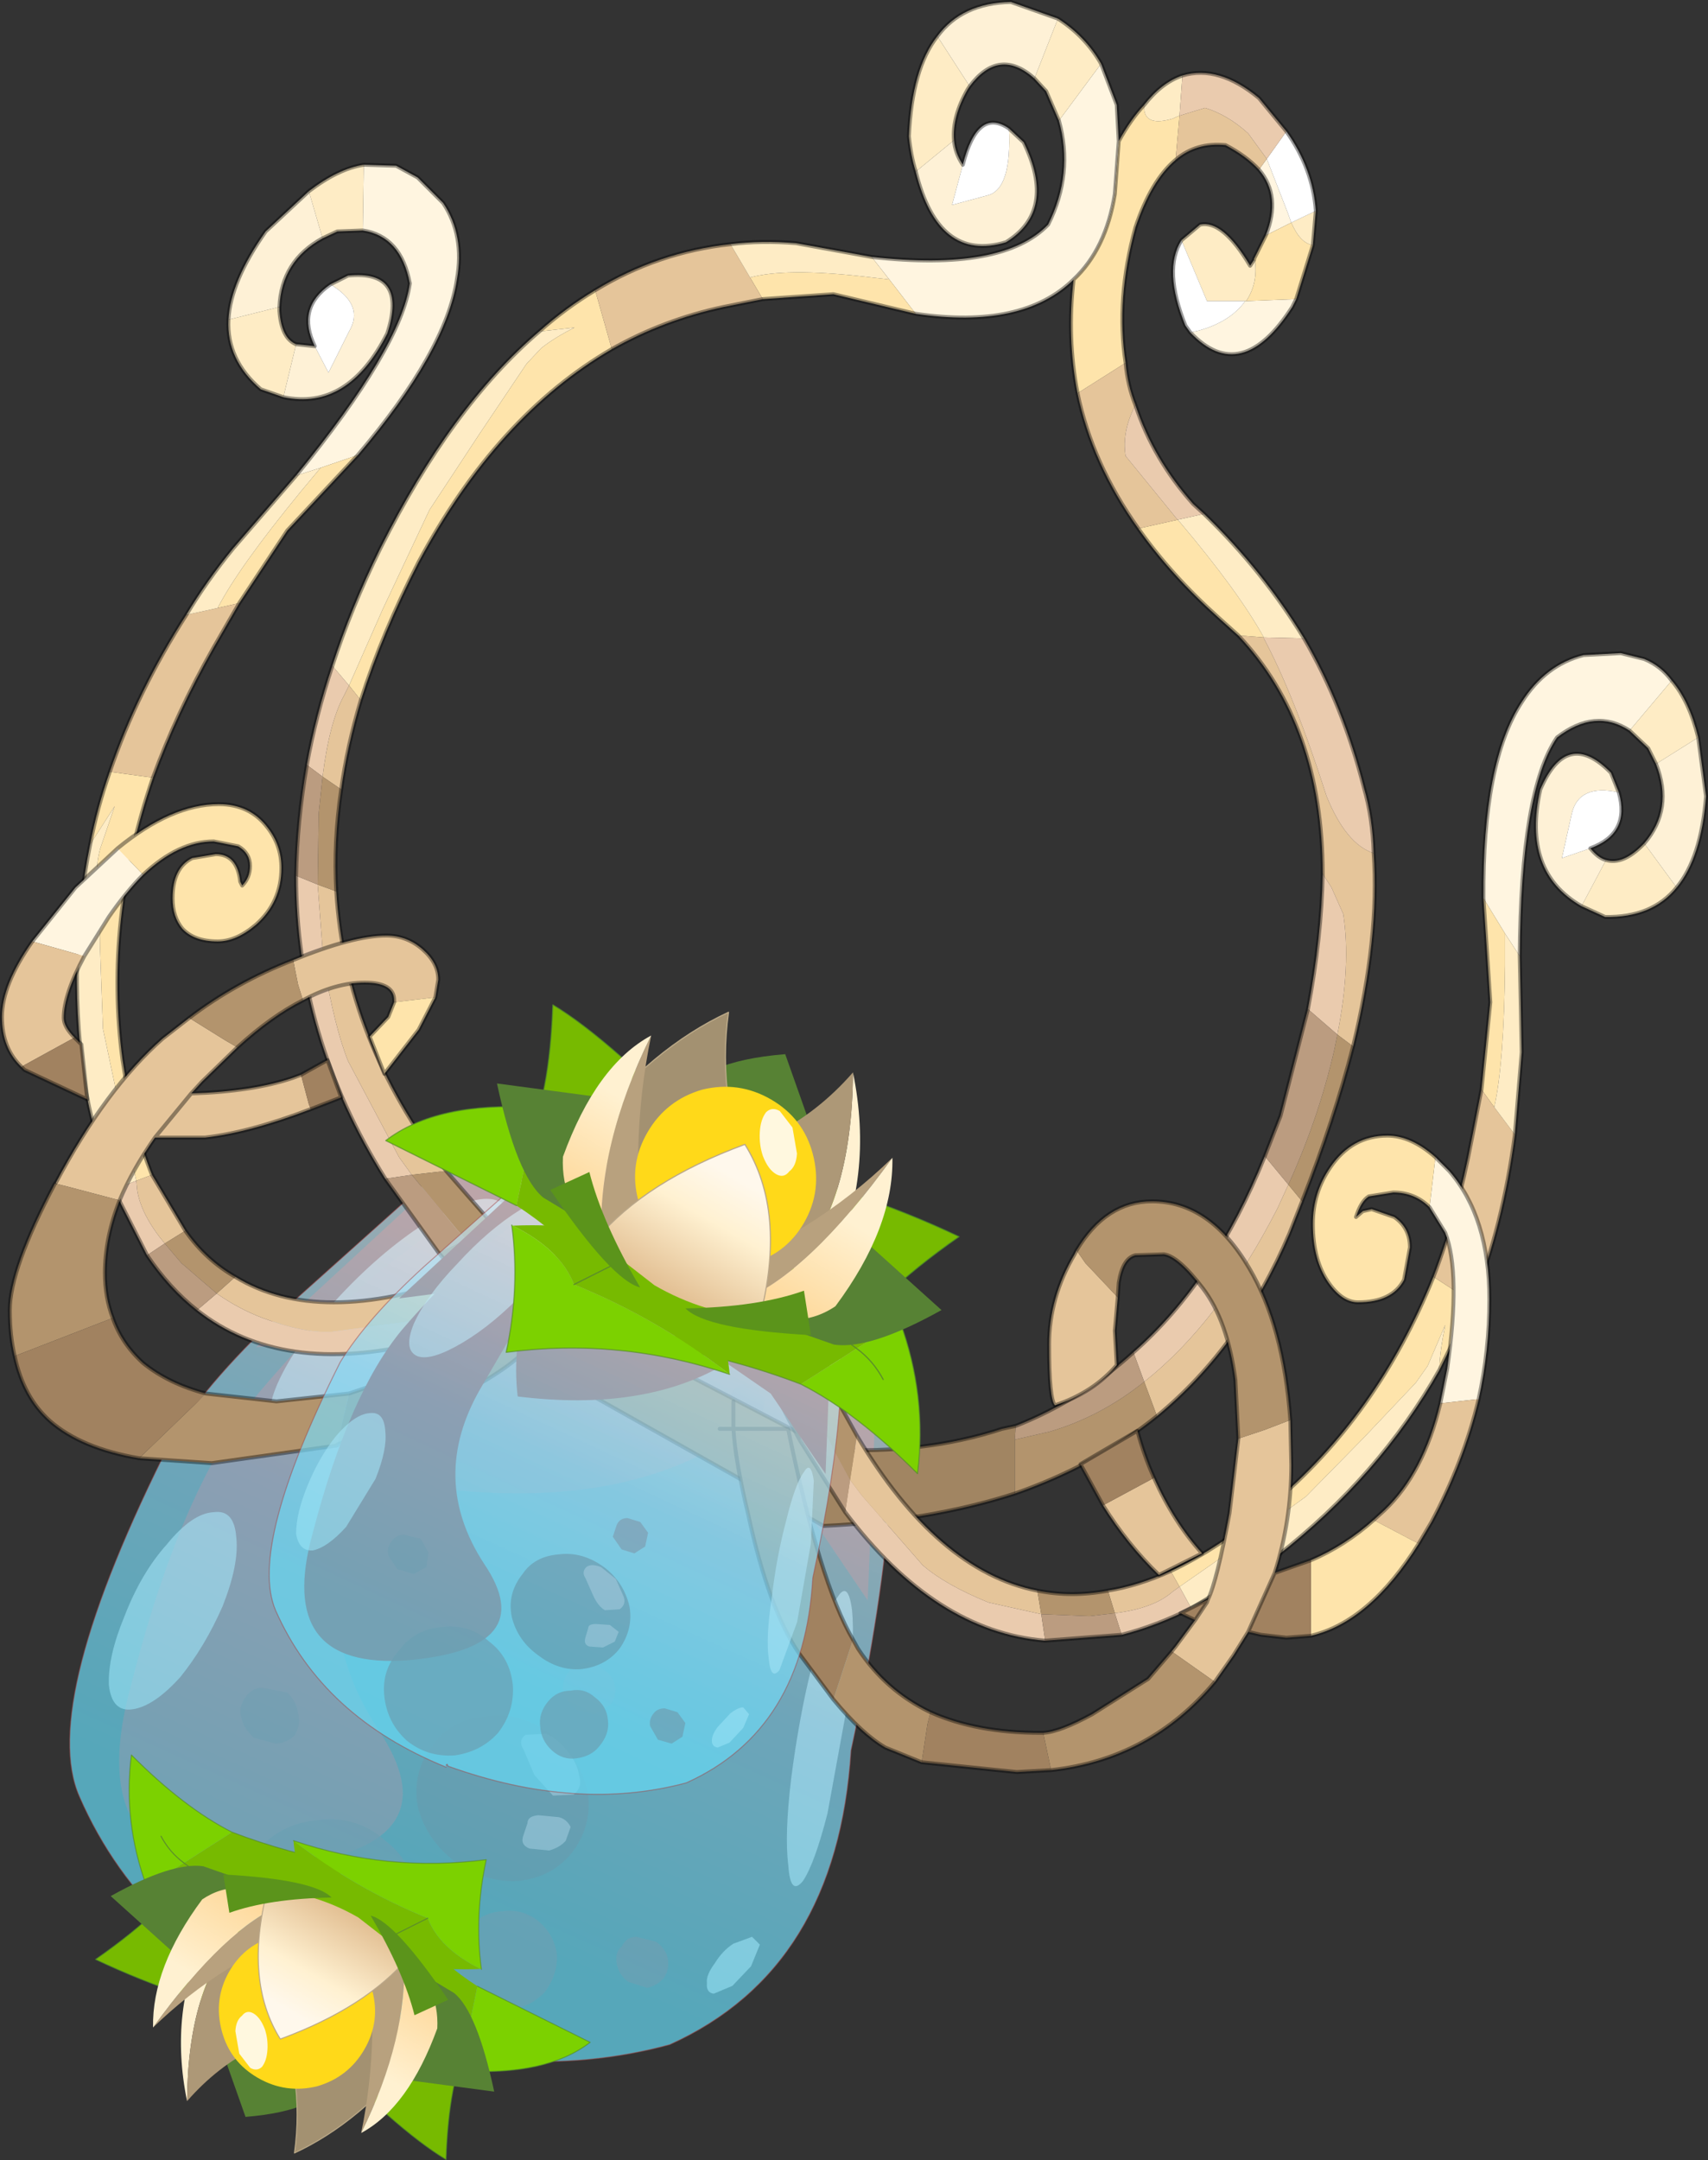 <svg viewBox="0 0 87.1 110.13" xmlns="http://www.w3.org/2000/svg" xmlns:xlink="http://www.w3.org/1999/xlink"><rect x="0" y="0" width="87.1" height="110.13" fill="#333333" stroke="none"/><g transform="translate(-232.05 -142.75)"><use transform="translate(232.05 142.75)" width="87.1" height="105.1" xlink:href="#a"/><use transform="matrix(-.861 -.497 .497 -.861 255.71 258.03)" width="27.75" height="18.4" xlink:href="#b"/><use transform="translate(245.8 201.1)" width="29.15" height="33.15" xlink:href="#c"/><use transform="matrix(.998 .576 -.576 .998 259.18 187.98)" width="27.75" height="18.4" xlink:href="#b"/></g><defs><linearGradient id="d" x1="-819.2" x2="819.2" gradientTransform="matrix(.009 -.02 .022 .01 258.5 224.8)" gradientUnits="userSpaceOnUse"><stop stop-color="#65d8f3" stop-opacity=".702" offset=".067"/><stop stop-color="#87d6f2" stop-opacity=".702" offset=".514"/><stop stop-color="#d5ebf5" stop-opacity=".651" offset="1"/></linearGradient><linearGradient id="f" x1="-819.2" x2="819.2" gradientTransform="matrix(.001 .003 -.002 0 -5.7 -2.9)" gradientUnits="userSpaceOnUse"><stop stop-color="#fff1d1" offset=".051"/><stop stop-color="#feda9e" offset="1"/></linearGradient><linearGradient id="g" x1="-819.2" x2="819.2" gradientTransform="matrix(-0 .003 -.002 -0 5.4 -3.2)" gradientUnits="userSpaceOnUse"><stop stop-color="#fff1d1" offset=".051"/><stop stop-color="#feda9e" offset="1"/></linearGradient><linearGradient id="h" x1="-819.2" x2="819.2" gradientTransform="matrix(0 .005 -.005 0 .4 -.5)" gradientUnits="userSpaceOnUse"><stop stop-color="#fff8ec" offset="0"/><stop stop-color="#fff1d1" offset=".271"/><stop stop-color="#d1a16d" offset="1"/></linearGradient><linearGradient id="i" x1="-819.2" x2="819.2" gradientTransform="matrix(.006 -.014 .015 .007 261.75 218.2)" gradientUnits="userSpaceOnUse"><stop stop-color="#65d8f3" stop-opacity=".702" offset=".067"/><stop stop-color="#87d6f2" stop-opacity=".702" offset=".514"/><stop stop-color="#d5ebf5" stop-opacity=".651" offset="1"/></linearGradient><g id="a"><path d="m274.35 206.25 2.4 6.85-.45 11.25-4-5.9-3.2-2.25q-5.9 3.65-15.35 2.35-.35-3.5.8-8.3l-9.45 1.2 8.95-8.25 3.4-1.45q5.8-1.6 11.9.7l5 3.8" fill="#8c231d" fill-rule="evenodd" transform="translate(-232.05 -142.75)"/><path d="M252.75 206.55q3.45-2.8 4.7-2.35 1.25.5-.6 3.9-1.95 3.25-5.75 10-3.85 6.6.25 12.85 4.15 6.2-5.6 7-9.8.75-7-9.35 2.6-10.2 6.55-14.9 3.9-4.6 7.45-7.15" fill="#961f1f" fill-rule="evenodd" transform="translate(-232.05 -142.75)"/><path d="M269.35 214.3q-.1-.45.1-.7.25-.25.55-.25l.65.2.4.6-.1.55q-.25.3-.6.3l-.65-.15-.35-.55m-6.55 13.55q.5.35.6.8.1.6-.2 1l-.85.5-.95-.25q-.5-.4-.65-1 0-.55.3-.9.25-.4.8-.45.45-.1.95.3m-3.3 12.85q.8.65.95 1.7.05 1-.6 1.9-.7.75-1.7.9-1.05.1-1.85-.55-.8-.75-.85-1.75-.15-1.05.5-1.85.7-.8 1.7-.85 1.05-.15 1.85.5m5 .8 1 .25q.5.35.6.85.1.55-.2 1-.35.4-.85.5l-.95-.3q-.5-.35-.6-.95-.1-.55.25-.85.25-.5.75-.5m-12.1 1.75q-1.3 1.5-3.25 1.7-1.95.15-3.45-1-1.55-1.35-1.65-3.3-.25-1.9 1-3.4 1.25-1.55 3.25-1.7 1.95-.25 3.4 1.05 1.5 1.15 1.7 3.25.2 1.9-1 3.4m-7.4-11.9q-.55-.5-.65-1.05-.15-.55.25-1.05.3-.45.85-.45l1.25.25q.45.4.55 1.05.15.55-.15 1.1-.35.4-1 .45l-1.1-.3" fill="#771a1a" fill-opacity=".702" fill-rule="evenodd" transform="translate(-232.05 -142.75)"/><path d="M260.1 231.15q1.45 1.1 1.9 2.85.3 1.7-.7 3.1-1 1.35-2.8 1.55-1.7.1-3.2-.95-1.5-1.1-1.95-2.85-.3-1.75.75-3.1.95-1.35 2.75-1.5 1.7-.25 3.25.9" fill="#4f1111" fill-opacity=".702" fill-rule="evenodd" transform="translate(-232.05 -142.75)"/><path d="M261.6 233.35q.15.55-.3.9l-1.05.05-.95-1.05-.55-1.3q-.3-.45.1-.75l1.05-.05q.55.2 1.1.9.5.6.6 1.3m-1.05 2.05q.4.1.6.5l-.25.7q-.3.35-.85.5l-1-.1q-.5-.2-.3-.7l.2-.6q0-.35.55-.4l1.05.1" fill="#ea9999" fill-opacity=".702" fill-rule="evenodd" transform="translate(-232.05 -142.75)"/><path d="M257.5 204q1 .4.15 2.35-.85 2-3.2 4.5-2.35 2.4-4.65 3.8-2.35 1.4-3.35 1-1.1-.4-.25-2.35.9-2.05 3.2-4.5 2.25-2.4 4.6-3.85 2.45-1.45 3.5-.95m-16.25 24.25q-1.35 1.5-2.45 1.65-1.05.15-1.2-1.25-.05-1.45.8-3.5.85-2.2 2.15-3.65 1.3-1.6 2.4-1.65 1.05-.15 1.15 1.3.15 1.35-.7 3.5-.9 2.05-2.15 3.6M275.5 224.85q.15 1.5-.2 4.6l-1.05 5.75q-.65 2.55-1.25 3.45-.65.8-.75-.8-.2-1.55.15-4.45.4-3.1 1.05-5.7.7-2.7 1.3-3.5.55-.9.75.65M270.8 241.9l-.45 1.1-.95 1-.95.4q-.4-.05-.35-.55-.05-.4.4-1 .4-.65.95-1l.95-.35.4.4" fill="#fff" fill-opacity=".6" fill-rule="evenodd" transform="translate(-232.05 -142.75)"/><path d="M248.55 245.85q-9.05-3.7-12.45-11.5-2.1-4.75 4.7-18.2 1.95-3.15 6.1-6.95l7.2-6.45q7.3-4.85 16.05-.7 6.25 3.1 6.65 8.6 1.95 6-1.35 21.35-.7 11.15-9.25 15-8.1 2.2-17.55-1.2l-.05-.15-.05.15v.05" fill="url(#d)" fill-rule="evenodd" transform="translate(-232.05 -142.75)"/><path d="M16.5 103.1Q7.45 99.4 4.05 91.6q-2.1-4.75 4.7-18.2 1.95-3.15 6.1-6.95l7.2-6.45q7.3-4.85 16.05-.7 6.25 3.1 6.65 8.6 1.95 6-1.35 21.35-.7 11.15-9.25 15-8.1 2.2-17.55-1.2l-.05-.15-.05.15" fill="none" stroke="#a14040" stroke-linecap="round" stroke-linejoin="round" stroke-opacity=".502" stroke-width=".05"/><path d="m286.05 148.9 2.15-2.9.8 2.1.1 1.85-.2 2.7q-.45 2.8-2.1 4.35-2.6 2.55-8.05 1.75L277.4 157l-.9-1.15q6.7.75 9-1.65 1.3-2.6.55-5.3m10.2 2.5.4-.55 1.05 2.7.2.55-1.3.65q.8-2-.35-3.35m-.7 6.7h.05l2.55-.1-.2.4q-2.6 4.05-5.2 1.3l.45-.1q1.6-.45 2.35-1.5" fill="#fff5e0" fill-rule="evenodd" transform="translate(-232.05 -142.75)"/><path d="m278.75 158.75-4.2-1-3.6.25-.65-1.1q1.8-.5 5.8-.05l1.3.15 1.35 1.75m-15.5 1.8q-5.85 3.4-9.85 10.85-1.85 3.6-2.95 7.05l-.6-.75 1.7-3.85 2.4-5.1 2.6-3.95 2.35-3.5.75-.8q.7-.55 1.7-1.05l-1.8.2q1.35-1.2 2.85-2.1l.85 3m31.95 14.6-1-.9q-2.45-2.2-4.1-4.55l2-.45.1.1q3 3.55 4.3 5.9l-1.3-.1M287 162.8q-.55-2.85-.2-5.8 1.65-1.55 2.1-4.35l.2-2.7q.6-1.1 1.3-1.85v.25q.1.85 1.45.45.2-.1.35-.15l-.2 2.25q-1.25 1.05-2.05 3.45-1 3.65-.5 6.9L287 162.8m8.6-4.7q.6-.9.45-2.05L296 156v-.05l.6-1.2 1.3-.65q.45 1.05 1.1 1.15l-.85 2.75-2.55.1" fill="#fee4ab" fill-rule="evenodd" transform="translate(-232.05 -142.75)"/><path d="m270.3 156.9.65 1.1-2 .4q-3.05.65-5.7 2.15l-.85-3q3.2-1.95 6.9-2.35l1 1.7m-19.85 21.55q-.7 2.35-1 4.55l-.95-.65q.35-2.8 1.1-4.15l.25-.5.6.75m-1.25 9.75q.45 7.55 5.6 14.25l-1.75.2-.65-.9-2.6-4.9q-.7-1.75-1.25-5.05l-.3-3.95.95.35m50.3-.9q0-7.6-4.3-12.15l1.3.1v.05q1.55 2.9 3.2 8.05 1 2.45 2.4 2.9.3 4.3-1.05 9.85l-.8-.6q.7-3.55.3-6.15l-.6-1.35-.45-.7m-9.4-17.6q-2.35-3.3-3.1-6.9l2.45-1.55q.1 1.15.5 2.15-.7 1.35-.5 2.6l2.65 3.25-2 .45m2.1-21.05 1.3-.4q1.15.35 2.2 1.3l.95 1.3-.4.55q-.65-.7-1.7-1.25-1.5-.15-2.55.75l.2-2.25m6.25 55.35-.65 1.65q-2.45 5.75-6.75 9.3l-.65-1.75q3.8-3 6.8-8.85l.55-1.2.7.85" fill="#e5c59a" fill-rule="evenodd" transform="translate(-232.05 -142.75)"/><path d="M249.45 183q-.4 2.7-.25 5.2l-.95-.35.05-3.6.2-1.9.95.65m5.35 19.45 2.4 2.75-1.4.75-.4-.45-2.35-2.85 1.75-.2m29 16.45v-2.75l1.75-.4q2.6-.75 4.85-2.55l.65 1.75q-3.1 2.5-7.25 3.95m16.45-23.4.8.6q-.95 3.7-2.6 7.9l-.7-.85q1.55-3.4 2.35-6.9l.15-.75" fill="#b3946d" fill-rule="evenodd" transform="translate(-232.05 -142.75)"/><path d="m257.2 205.2 2.3 2.35 4.35 3.6 10.55 5.5q4.8.25 8.75-1.05l.7-.15-.05.7v2.75q-4.35 1.4-9.75 1.65l-12-6.75q-4.5-3.45-7.65-7.2l1.4-.65 1.4-.75" fill="#a18562" fill-rule="evenodd" transform="translate(-232.05 -142.75)"/><path d="m286.05 148.9-.65-1.5-.6-.65 1.2-3.05q1.4.9 2.2 2.3l-2.15 2.9m-4.55-1.75-.1.15q-.8 1.4-.7 2.6l-1.95 1.6q-.25-.8-.35-1.8.15-3.45 1.45-5.1l1.65 2.55m-4.1 9.85-1.3-.15q-4-.45-5.8.05l-1-1.7q1.6-.2 3.35-.05l3.85.7.9 1.15m14.8-8.35q-.15.05-.35.15-1.35.4-1.45-.45v-.25q.9-1.15 1.95-1.5l-.15 2.05m5.7 5.45 1.25-.6-.15 1.75q-.65-.1-1.1-1.15m-5.6.9.95-.8q1.15-.25 2.55 2.1l.2-.3.05.05q.15 1.15-.45 2.05h-2l-1.3-3.1m-32.75 4.65 1.8-.2q-1 .5-1.7 1.05l-.75.8-2.35 3.5-2.6 3.95-2.4 5.1-1.7 3.85-.85-1q.95-2.95 2.45-6 3.6-7.2 8.1-11.05m39 15.65-2.05-.05q-1.3-2.35-4.3-5.9l-.1-.1 1.35-.3q3 2.9 5.1 6.35" fill="#feecc5" fill-rule="evenodd" transform="translate(-232.05 -142.75)"/><path d="m286 143.7-1.2 3.05q-1.8-1.6-3.3.4l-1.65-2.55q1.25-1.7 3.75-1.75l2.4.85m-5.3 6.2q.05.65.45 1.25l-.55 2.05 1.85-.5q1.2-.35 1.05-3.4l.75.7q1.7 3.5-.9 5.1-3.45 1.05-4.6-3.6l1.95-1.6" fill="#fef1d6" fill-rule="evenodd" transform="translate(-232.05 -142.75)"/><path d="M281.15 151.15q.75-2.95 2.35-1.85.15 3.05-1.05 3.4l-1.85.5.55-2.05m15.5-.3 1-1.4q1.35 1.9 1.5 4.05l-1.25.6-.2-.55-1.05-2.7M292.3 155l1.3 3.1h1.95q-.75 1.05-2.35 1.5l-.45.1-.25-.35q-1.15-2.85-.2-4.35" fill="#fff" fill-rule="evenodd" transform="translate(-232.05 -142.75)"/><path d="M289.85 211.7q4.15-3.65 6.7-10l1.2 1.45-.55 1.2q-3 5.85-6.8 8.85l-.55-1.5m8.9-17.5q.7-3.7.75-6.9l.45.7.6 1.35q.4 2.6-.3 6.15l-1.5-1.3m-6.55-45.55.15-2.05q1.85-.55 3.9 1.15l1.4 1.7-1 1.4-.95-1.3q-1.05-.95-2.2-1.3l-1.3.4M249 176.7l.85 1-.25.5q-.75 1.35-1.1 4.15l-.8-.6q.45-2.5 1.3-5.05m-1.85 10.7 1.1.45.3 3.95q.55 3.3 1.25 5.05l2.6 4.9.65.9-1.35.2q-4.55-7.25-4.55-15.45m54.95-1.15q-1.4-.45-2.4-2.9-1.65-5.15-3.2-8.05v-.05l2.05.05q2 3.45 3.05 7.6.45 1.55.5 3.35m-8.65-17.3-1.35.3-2.65-3.25q-.2-1.25.5-2.6.9 2.75 2.95 5.05l.55.5" fill="#eacbae" fill-rule="evenodd" transform="translate(-232.05 -142.75)"/><path d="M283.85 215.45q3.3-1.3 6-3.75l.55 1.5q-2.25 1.8-4.85 2.55l-1.75.4.05-.7m12.7-13.75.8-2.05 1.4-5.45 1.5 1.3-.15.75q-.8 3.5-2.35 6.9l-1.2-1.45m-48.05-19.35-.2 1.9-.05 3.6-1.1-.45q.05-2.75.55-5.65l.8.6m3.2 20.5 1.35-.2 2.35 2.85.4.45-1.4.65-2.7-3.75" fill="#bb9c80" fill-rule="evenodd" transform="translate(-232.05 -142.75)"/><path d="m52.75 4 .6.65.65 1.5q.75 2.7-.55 5.3-2.3 2.4-9 1.65l-3.85-.7q-1.75-.15-3.35.05-3.7.4-6.9 2.35-1.5.9-2.85 2.1-4.5 3.85-8.1 11.05-1.5 3.05-2.45 6-.85 2.55-1.3 5.05-.5 2.9-.55 5.65 0 8.2 4.55 15.45l2.7 3.75q3.15 3.75 7.65 7.2l12 6.75q5.4-.25 9.75-1.65m4.4-72.9q-.8-1.4-2.2-2.3M52.75 4q-1.8-1.6-3.3.4l-.1.15q-.8 1.4-.7 2.6.05.65.45 1.25.75-2.95 2.35-1.85l.75.7q1.7 3.5-.9 5.1-3.45 1.05-4.6-3.6-.25-.8-.35-1.8.15-3.45 1.45-5.1Q49.05.15 51.55.1l2.4.85M38.9 15.25l3.6-.25 4.2 1m-7.8-.75-2 .4q-3.05.65-5.7 2.15-5.85 3.4-9.85 10.85-1.85 3.6-2.95 7.05-.7 2.35-1 4.55-.4 2.7-.25 5.2.45 7.55 5.6 14.25l2.4 2.75 2.3 2.35 4.35 3.6 10.55 5.5q4.8.25 8.75-1.05l.7-.15q3.3-1.3 6-3.75 4.15-3.65 6.7-10l.8-2.05 1.4-5.45q.7-3.7.75-6.9 0-7.6-4.3-12.15l-1-.9q-2.45-2.2-4.1-4.55-2.35-3.3-3.1-6.9-.55-2.85-.2-5.8-2.6 2.55-8.05 1.75m10.35-8.8-.1-1.85-.8-2.1m4.15.6q-1.05.35-1.95 1.5-.7.75-1.3 1.85l-.2 2.7q-.45 2.8-2.1 4.35M65.6 6.7 64.2 5q-2.05-1.7-3.9-1.15m-.35 4.3q1.05-.9 2.55-.75 1.05.55 1.7 1.25m2.9 2.1q-.15-2.15-1.5-4.05m-1.65 6.55-.2.3q-1.4-2.35-2.55-2.1l-.95.8q-.95 1.5.2 4.35l.25.35q2.6 2.75 5.2-1.3l.2-.4m-2.15-2v-.05l.6-1.2q.8-2-.35-3.35m-6.3 12q-.4-1-.5-2.15-.5-3.25.5-6.9.8-2.4 2.05-3.45m7 4.35.15-1.75m-.15 1.75-.85 2.75m.4 17.3q-2.1-3.45-5.1-6.35l-.55-.5q-2.05-2.3-2.95-5.05M70.05 43.5q-.05-1.8-.5-3.35-1.05-4.15-3.05-7.6m2.5 20.8q1.35-5.55 1.05-9.85M59 72.2q4.3-3.55 6.75-9.3l.65-1.65q1.65-4.2 2.6-7.9M59 72.2q-3.1 2.5-7.25 3.95" fill="none" stroke="#000" stroke-linecap="round" stroke-linejoin="round" stroke-opacity=".4" stroke-width=".2"/><path d="m250.55 154.5.05-3.35 1.65.05 1.1.6 1.3 1.3q1.1 1.65.7 3.9-.55 3.65-5.05 8.95l-1.9.65-1.25.4q5.35-6.55 5.8-9.8-.45-2.4-2.4-2.7" fill="#fff5e0" fill-rule="evenodd" transform="translate(-232.05 -142.75)"/><path d="M243.15 173.75q1.05-2.05 4.25-5.95l1-1.2 1.9-.65-3.6 3.85-2.45 3.7-1.1.25m-6.5 12.05q.35-1.85 1-3.7l2.2.3q-2.5 7.3-1.55 14.4.5 3.35 1.5 5.85l-.8.3-.75-3.25-.95-4.5-.15-4.2-.05-3.85q-.2-.05.05-1.1l.75-2.2-1.25 1.95" fill="#fee4ab" fill-rule="evenodd" transform="translate(-232.05 -142.75)"/><path d="m241.55 174.1 1.6-.35 1.1-.25-1.3 2.25q-1.9 3.35-3.1 6.65l-2.2-.3q1.4-4.1 3.9-8M239 202.95l.8-.3 1.7 2.85-1.05.65q-1.2-1.45-1.4-2.7l-.05-.5m4.1 5.75.95-.85q4.25 2.6 11.6 0l-1.2 1.9-.95.3-4.5.6q-1.4.1-3.55-.7-1.2-.45-2.35-1.25" fill="#e5c59a" fill-rule="evenodd" transform="translate(-232.05 -142.75)"/><path d="m240.45 206.15 1.05-.65q1.05 1.5 2.55 2.35l-.95.85-1.8-1.55-.85-1m17.75 2.15-.55.2-3.2 1.25 1.2-1.9 3.2-1.25-.65 1.7" fill="#b3946d" fill-rule="evenodd" transform="translate(-232.05 -142.75)"/><path d="m257.5 209.95.7-1.65.65-1.7 2.95-1.45q2.45-1.25 5.1-3l2.7-2.15.75 2.5-3.45 2.65q-5.05 3.1-9.4 4.8" fill="#a18562" fill-rule="evenodd" transform="translate(-232.05 -142.75)"/><path d="m248.5 154.9-.7-2.4q1.5-1.15 2.8-1.35l-.05 3.35-1.3.05-.75.35m-4.8 4.15 2.6-.65v.2q.1 1.4.85 1.7l-.65 2.7-1.15-.4q-1.75-1.5-1.65-3.55m-2.15 15.05q1.05-1.75 2.4-3.4l3.2-3.7 1.25-.4-1 1.2q-3.2 3.9-4.25 5.95l-1.6.35m-4.9 11.7 1.25-1.95-.75 2.2q-.25 1.05-.05 1.1l.05 3.85.15 4.2.95 4.5.75 3.25-1.15.45q-.85-2.15-1.4-4.9-1.05-6.55.2-12.7" fill="#feecc5" fill-rule="evenodd" transform="translate(-232.05 -142.75)"/><path d="M248.5 154.9q-2.1 1.15-2.2 3.5l-2.6.65q.1-1.95 1.9-4.5l2.2-2.05.7 2.4m-1.35 5.4.95.1.7 1.35 1.05-2.1q.8-1.35-.95-2.4l.9-.45q3.05-.3 2 2.95-2 3.95-5.3 3.25l.65-2.7" fill="#fef1d6" fill-rule="evenodd" transform="translate(-232.05 -142.75)"/><path d="M248.1 160.4q-.95-1.95.8-3.15 1.75 1.05.95 2.4l-1.05 2.1-.7-1.35" fill="#fff" fill-rule="evenodd" transform="translate(-232.05 -142.75)"/><path d="m237.85 203.4 1.15-.45.05.5q.2 1.25 1.4 2.7l-.9.6-1.7-3.35m4.25 6.15 1-.85q1.15.8 2.35 1.25 2.15.8 3.55.7l4.5-.6.95-.3-.9 1.45q-7.15 1.75-11.45-1.65" fill="#eacbae" fill-rule="evenodd" transform="translate(-232.05 -142.75)"/><path d="m240.45 206.15.85 1 1.8 1.55-1 .85q-1.4-1.1-2.55-2.8l.9-.6m13.1 5.05.9-1.45 3.2-1.25.55-.2-.7 1.65-3.95 1.25" fill="#bb9c80" fill-rule="evenodd" transform="translate(-232.05 -142.75)"/><path d="M14.25 15.65q.1-2.35 2.2-3.5l.75-.35 1.3-.05m-2.75-2-2.2 2.05q-1.8 2.55-1.9 4.5m2.6-.65v.2q.1 1.4.85 1.7l.95.1q-.95-1.95.8-3.15l.9-.45q3.05-.3 2 2.95-2 3.95-5.3 3.25l-1.15-.4q-1.75-1.5-1.65-3.55m6.9-7.9q-1.3.2-2.8 1.35m-.65 14.5-3.2 3.7q-1.35 1.65-2.4 3.4m5.6-7.1q5.35-6.55 5.8-9.8-.45-2.4-2.4-2.7m-6.3 19 2.45-3.7 3.6-3.85q4.5-5.3 5.05-8.95.4-2.25-.7-3.9l-1.3-1.3-1.1-.6-1.65-.05M7.8 39.65Q9 36.35 10.9 33l1.3-2.25m-6.6 8.6q-.65 1.85-1 3.7-1.25 6.15-.2 12.7.55 2.75 1.4 4.9L7.5 64q1.15 1.7 2.55 2.8 4.3 3.4 11.45 1.65l3.95-1.25m-17.7-7.3q-1-2.5-1.5-5.85-.95-7.1 1.55-14.4m-2.2-.3q1.4-4.1 3.9-8m-.05 31.4-1.7-2.85M12 65.1q-1.5-.85-2.55-2.35M23.6 65.1q-7.35 2.6-11.6 0m14.8-1.25-3.2 1.25m3.2-1.25 2.95-1.45q2.45-1.25 5.1-3l2.7-2.15m.75 2.5-3.45 2.65q-5.05 3.1-9.4 4.8" fill="none" stroke="#000" stroke-linecap="round" stroke-linejoin="round" stroke-opacity=".4" stroke-width=".2"/><path d="m315.15 180 2.15-2.55q-.55-.75-1.4-1.1l-1.2-.3-1.9.1q-1.95.5-3.15 2.4-2 3.05-1.95 10l1.1 1.8.75 1.15q.05-8.45 1.9-11.15 1.95-1.5 3.7-.35" fill="#fff5e0" fill-rule="evenodd" transform="translate(-232.05 -142.75)"/><path d="M308.25 199.2q.5-2.2.55-7.25v-1.6l-1.1-1.8.35 5.3-.45 4.45.65.9m-1.1 9.95-2-1.3q-2.85 7.1-8.3 11.65-2.65 2.2-5.1 3.35l.45.8 2.8-1.95 3.65-2.65 2.95-3 2.65-2.8.6-.85.9-2.1q-.3 1.5-.3 2.3l1.7-3.45" fill="#fee4ab" fill-rule="evenodd" transform="translate(-232.05 -142.75)"/><path d="m309.3 200.6-1.05-1.4-.65-.9-.5 2.55q-.7 3.75-1.95 7l2 1.3q1.55-3.95 2.15-8.55m-17.1 23.05-.45-.8q-1.65.75-3.2 1l.35 1.15q2-.25 2.95-1.1l.35-.25m-7.05 1.4-.2-1.2q-5.1-1-9.2-7.9l-.35 2.25.6.8 3.1 3.55q1.15 1 3.35 1.9l2.7.6" fill="#e5c59a" fill-rule="evenodd" transform="translate(-232.05 -142.75)"/><path d="m288.9 225-.35-1.15q-1.85.35-3.6 0l.2 1.2 2.45.1 1.3-.15m-13.5-6.8.35-2.25-1.75-3.15-.6 1.7.3.55 1.7 3.15" fill="#b3946d" fill-rule="evenodd" transform="translate(-232.05 -142.75)"/><path d="m273.4 214.5.6-1.7-1.35-3.05-2.05-5.7-.75-3.4-2.25 1.35 1 4.25q1.95 5.8 4.25 9.95l.55-1.7" fill="#a18562" fill-rule="evenodd" transform="translate(-232.05 -142.75)"/><path d="m316.5 181.7 2.15-1.35q-.45-1.85-1.35-2.9l-2.15 2.55.95.9.4.8m1.05 6.3-1.65-2.25-.1.1q-1 1-1.85.75l-1.25 2.35 1.2.55q2.4.05 3.65-1.5m-8.25 12.6.35-4.2-.1-4.9-.75-1.15v1.6q-.05 5.05-.55 7.25l1.05 1.4m-3.85 12q0-.8.3-2.3l-.9 2.1-.6.85-2.65 2.8-2.95 3-3.65 2.65-2.8 1.95.6 1.1 4.35-2.65q5.25-4.1 8.3-9.5" fill="#feecc5" fill-rule="evenodd" transform="translate(-232.05 -142.75)"/><path d="M316.5 181.7q.9 2.3-.6 4.05l1.65 2.25q1.25-1.5 1.5-4.65l-.4-3-2.15 1.35m-2.55 4.9q-.4-.1-.8-.6l-1.45.5.5-2.25q.35-1.55 2.4-1.1l-.4-1q-2.25-2.3-3.6.85-.95 4.2 2.1 5.95l1.25-2.35" fill="#fef1d6" fill-rule="evenodd" transform="translate(-232.05 -142.75)"/><path d="M313.15 186q2.05-.75 1.45-2.85-2.05-.45-2.4 1.1l-.5 2.25 1.45-.5" fill="#fff" fill-rule="evenodd" transform="translate(-232.05 -142.75)"/><path d="m292.8 224.75-.6-1.1-.35.25q-.95.85-2.95 1.1l.35 1.1q1.75-.45 3.55-1.35m-7.45 1.65-.2-1.35-2.7-.6q-2.2-.9-3.35-1.9L276 219l-.6-.8-.25 1.65q4.6 6.1 10.2 6.55" fill="#eacbae" fill-rule="evenodd" transform="translate(-232.05 -142.75)"/><path d="m288.9 225-1.3.15-2.45-.1.2 1.35 3.9-.3-.35-1.1m-13.75-5.15.25-1.65-1.7-3.15-.3-.55-.55 1.7 2.3 3.65" fill="#bb9c80" fill-rule="evenodd" transform="translate(-232.05 -142.75)"/><path d="M83.85 43q1.5-1.75.6-4.05l-.4-.8-.95-.9m3.5.35.4 3q-.25 3.15-1.5 4.65M83.85 43l-.1.1q-1 1-1.85.75-.4-.1-.8-.6 2.05-.75 1.45-2.85l-.4-1q-2.25-2.3-3.6.85-.95 4.2 2.1 5.95l1.2.55q2.4.05 3.65-1.5m-.25-10.55q.9 1.05 1.35 2.9m-9.1 11.15.1 4.9-.35 4.2m.25-9.1q.05-8.45 1.9-11.15 1.95-1.5 3.7-.35m-7.55 18.3L76 51.1l-.35-5.3q-.05-6.95 1.95-10 1.2-1.9 3.15-2.4l1.9-.1 1.2.3q.85.35 1.4 1.1M73.1 65.1q1.25-3.25 1.95-7l.5-2.55M75.1 66.4l-1.7 3.45q-3.05 5.4-8.3 9.5L60.75 82q-1.8.9-3.55 1.35l-3.9.3q-5.6-.45-10.2-6.55l-2.3-3.65q-2.3-4.15-4.25-9.95l-1-4.25M59.7 80.1q2.45-1.15 5.1-3.35 5.45-4.55 8.3-11.65m-16.6 16q1.55-.25 3.2-1m-6.8 1q1.75.35 3.6 0M41.95 70.05l1.75 3.15q4.1 6.9 9.2 7.9M37.8 57.9l.75 3.4L40.6 67l1.35 3.05M75.1 66.4q1.55-3.95 2.15-8.55" fill="none" stroke="#000" stroke-linecap="round" stroke-linejoin="round" stroke-opacity=".4" stroke-width=".2"/><path d="M239.35 187.35q-.85.85-1.75 2.15l-1.25 2-2.65-.75 2.2-2.75 2.15-2 1.3 1.35m65.9 14.4.7.7Q308 204.8 308 209q0 2.6-.55 5.1h-.15l-1.8.2.35-1.75q.7-4.9-.1-6.95l-.8-1.3.3-2.55" fill="#fff5e0" fill-rule="evenodd" transform="translate(-232.05 -142.75)"/><path d="M236.35 191.5q-1.05 1.95-1.05 3.15 0 .45.55 1l-2.55 1.4-.15.1q-1-.95-1-2.55 0-1.65 1.55-3.85l2.65.75m11.15 2.25-.25-.8-.25-1.25q3.05-1.25 4.75-1.25 1.05 0 1.85.7t.8 1.55l-.15.9-2.1.25v-.1q0-.9-1.5-.9t-3.15.9m-5.8.9 1.85 1.15.6.35-1.8 1.75-.55.6q3.15-.1 5.2-.8l.4-.15.4 1.5.1.25q-3.15 1.2-5.4 1.45h-2.55l1.85-2.25-1.85 2.25q-1.15 1.65-1.8 3.2l-2.65-.7-.6-.15v-.05q2.55-4.8 5.45-7.35l1.35-1.05m63.8 19.65 1.8-.2h.15q-.75 3.15-2.4 6.25l-.65 1.1-.4-.2-1.9-1 .55-.5q2-1.9 2.85-5.45m-9.8 11.65-.75 1.2-.95 1.35-2.2-1.55.2-.25 1-1.35.6-.9.05-.15q.45-.9 1.1-4.4l.45-3.8 1.35-.45 1.3-.5.05 2.3q0 2.85-.85 5.5l-1.35 3m-8.75-19.45.45.65 1.65 1.75-.15 1.7.1 1.75q-1.2 1.4-3.15 2.05-.3-.3-.3-3.1 0-2.4 1.3-4.6l.1-.2m3.95 11.6q1 2.25 2.45 3.85l-2.2 1.1q-1.6-1.55-2.85-3.55l2.6-1.4" fill="#e5c59a" fill-rule="evenodd" transform="translate(-232.05 -142.75)"/><path d="M238.05 186q2.75-2.25 5.15-2.25 1.6 0 2.5 1.2.7.9.7 2.05 0 1.75-1.3 2.9-1 .85-1.95.85-1.2 0-1.8-.65-.5-.6-.5-1.55 0-1.55 1-2.05l1.2-.2q1.1 0 1.25 1.4l.1.2q.4-.4.4-1 0-.65-.6-1l-1.25-.25q-1.8 0-3.6 1.7l-1.3-1.35m14.1 7.85 2.1-.25-.85 1.65-1.75 2.25-.75-1.9.95-1 .3-.75m53.1 7.9-.3 2.55q-.75-.75-1.85-.75l-1.25.2q-.4.25-.65 1.05l.35-.3.45-.1 1.15.4q.8.55.8 1.55l-.3 1.65q-.6 1.15-2.35 1.15-.8 0-1.5-1-.8-1.15-.8-3 0-1.6.9-2.9 1.1-1.6 2.9-1.6 1.2 0 2.45 1.1m-.85 19.7q-2.5 4-5.5 4.7v-3.85q1.75-.75 3.2-2.05l1.9 1 .4.2" fill="#fee4ab" fill-rule="evenodd" transform="translate(-232.05 -142.75)"/><path d="m247 191.7.25 1.25.25.8q-1.6.8-3.35 2.4l-.6-.35-1.85-1.15q2.35-1.8 5.3-2.95m47 36.8q-3.3 3.95-8.35 4.5l-.4-1.9q.85-.05 2.5-.95l2.85-1.8 1.2-1.4 2.2 1.55m-14.95 4.1-1.85-.75q-1.2-.7-2.65-2.45l1-3.05.25.45q1.4 2.15 3.7 3.25l-.15.6-.3 1.95m18.8-17.45-1.3.5-1.35.45-.15-3q-.4-3-1.65-4.65t-2-1.75l-1.45.05q-.65.15-.85 1.4l-.05.75-1.65-1.75-.45-.65q1.5-2.5 3.85-2.5 2.95 0 4.95 3.4 1.75 2.95 2.1 7.75m-48-1.35-.6 2.6v.05l-6.4.9-3.7-.25 2.9-2.8.5-.5 3.6.4 3.7-.4m-17.05-1.9q-.25-1.05-.25-2.35 0-2.1 2.3-6.45h.05l.6.15 2.65.7q-.75 1.9-.75 3.7 0 1.25.4 2.3l-4.9 1.9-.1.05" fill="#b3946d" fill-rule="evenodd" transform="translate(-232.05 -142.75)"/><path d="m235.85 195.65.35.35.3 2.8-3.2-1.5-.15-.15.15-.1 2.55-1.4m63.05 30.5-1.25.1-1.3-.15-.65-.15 1.35-3 1.85-.65v3.85M285.65 233l-1.75.1-4.85-.5.3-1.95.15-.6q2.35 1.05 5.6 1.05h.15l.4 1.9m-11.1-3.6-1.75-2.35q-1.55-2.25-2.6-7.1-.65-2.7-.75-4.35h2.8v.05q1.6 7.8 3.3 10.7l-1 3.05m19.1-5.1-.05.15-.6.9-.75-.35 1.4-.7m-5.35-4.8-1.15-2.1 2.9-1.7q.35 1.3.85 2.4l-2.6 1.4m-38.45-5.7 3.7-1.25q2.8-1.2 3.3-1.9v-.1l2.3.7q-1.15 1.55-5.75 3.6l-4.15 1.55.6-2.6m-10.7 3.3q-2.95-.5-4.55-1.9-1.35-1.2-1.8-3.3l.1-.05 4.9-1.9q.45 1.3 1.55 2.3 1.3 1.05 3.2 1.55l-.5.5-2.9 2.8m8.75-17.8-.1-.25-.4-1.5 1.35-.75.7 1.9-1.55.6" fill="#a18260" fill-rule="evenodd" transform="translate(-232.05 -142.75)"/><path d="M6 43.25Q8.75 41 11.15 41q1.6 0 2.5 1.2.7.9.7 2.05 0 1.75-1.3 2.9-1 .85-1.95.85-1.2 0-1.8-.65-.5-.6-.5-1.55 0-1.55 1-2.05l1.2-.2q1.1 0 1.25 1.4l.1.2q.4-.4.4-1 0-.65-.6-1l-1.25-.25q-1.8 0-3.6 1.7-.85.85-1.75 2.15l-1.25 2Q3.25 50.7 3.25 51.9q0 .45.55 1l.35.35.3 2.8-3.2-1.5-.15-.15q-1-.95-1-2.55Q.1 50.2 1.65 48l2.2-2.75 2.15-2M15.45 51q1.65-.9 3.15-.9t1.5.9v.1l-.3.75-.95 1 .75 1.9 1.75-2.25.85-1.65.15-.9q0-.85-.8-1.55t-1.85-.7q-1.7 0-4.75 1.25Q12 50.1 9.65 51.9m2.45 1.5q1.75-1.6 3.35-2.4M75.4 71.35q.55-2.5.55-5.1 0-4.2-2.05-6.55l-.7-.7q-1.25-1.1-2.45-1.1-1.8 0-2.9 1.6-.9 1.3-.9 2.9 0 1.85.8 3 .7 1 1.5 1 1.75 0 2.35-1.15l.3-1.65q0-1-.8-1.55l-1.15-.4-.45.1-.35.3q.25-.8.65-1.05l1.25-.2q1.1 0 1.85.75l.8 1.3q.8 2.05.1 6.95l-.35 1.75m1.95-.2q-.75 3.15-2.4 6.25l-.65 1.1q-2.5 4-5.5 4.7l-1.25.1-1.3-.15-.65-.15-.75 1.2-.95 1.35q-3.3 3.95-8.35 4.5l-1.75.1-4.85-.5-1.85-.75q-1.2-.7-2.65-2.45l-1.75-2.35q-1.55-2.25-2.6-7.1-.65-2.7-.75-4.35h-.7m29.1-.45q-.35-4.8-2.1-7.75-2-3.4-4.95-3.4-2.35 0-3.85 2.5m2.1 2.4.05-.75q.2-1.25.85-1.4l1.45-.05q.75.1 2 1.75T63 70.35l.15 3-.45 3.8q-.65 3.5-1.1 4.4l-.05.15-.6.9-1 1.35-.2.25m6.05-11.8.05 2.3q0 2.85-.85 5.5l1.85-.65q1.75-.75 3.2-2.05l.55-.5q2-1.9 2.85-5.45m-9.8 11.65 1.35-3m-8-14.05-.15 1.7.1 1.75q-1.2 1.4-3.15 2.05-.3-.3-.3-3.1 0-2.4 1.3-4.6l.1-.2m1.35 13-1.15-2.1 2.9-1.7q.35 1.3.85 2.4 1 2.25 2.45 3.85l-2.2 1.1q-1.6-1.55-2.85-3.55m-39.05-3.1 4.15-1.55q4.6-2.05 5.75-3.6l-2.3-.7v.1q-.5.7-3.3 1.9l-3.7 1.25m-.6 2.6v.05l-6.4.9-3.7-.25q-2.95-.5-4.55-1.9-1.35-1.2-1.8-3.3Q.5 68.1.5 66.8q0-2.1 2.3-6.45l.05-.05q2.55-4.8 5.45-7.35l1.35-1.05M37.4 72.85v-1.4m6.1 12.15q-1.7-2.9-3.3-10.7v-.05h-2.8m24.2 8.7-1.4.7.75.35m-13.5 4.7q2.35 1.05 5.6 1.05h.15q.85-.05 2.5-.95l2.85-1.8 1.2-1.4m-12.3 3.1q-2.3-1.1-3.7-3.25l-.25-.45M15.85 56.55l1.55-.6-.7-1.9-1.35.75-.4.15q-2.05.7-5.2.8L7.9 58h2.55q2.25-.25 5.4-1.45M12.1 53.4l-1.8 1.75-.55.6M6.1 61.2q.65-1.55 1.8-3.2m2.6 13.05q-1.9-.5-3.2-1.55-1.1-1-1.55-2.3m.35-6q-.75 1.9-.75 3.7 0 1.25.4 2.3m4.75 3.85 3.6.4 3.7-.4" fill="none" stroke="#000" stroke-linecap="round" stroke-linejoin="round" stroke-opacity=".388" stroke-width=".2"/></g><g id="e"><path d="M-8.4-1.25q-.15-2.35-2.05-5.9 3 .05 9.15 1.85l-7.1 4.05" fill="#77ba00" fill-rule="evenodd" transform="translate(13.85 11.2)"/><path d="M5.45 9.95Q5.3 7.6 3.4 4.05q3 .05 9.15 1.85" fill="none" stroke="#4d8c2b" stroke-linecap="round" stroke-linejoin="round" stroke-opacity=".702" stroke-width=".05"/><path d="M8.15.05 0-5.15q5.25-1.7 10.25-2.1-2 4.25-2.1 7.3" fill="#77ba00" fill-rule="evenodd" transform="translate(13.85 11.2)"/><path d="M22 11.25q.1-3.05 2.1-7.3-5 .4-10.25 2.1" fill="none" stroke="#498c2b" stroke-linecap="round" stroke-linejoin="round" stroke-opacity=".702" stroke-width=".05"/><path d="m-7.4 1.35-1.4-4.2 3.4 1.35 1.35 1.25.5 2.35q-1.75-.65-3.85-.75" fill="#77ba00" fill-rule="evenodd" transform="translate(13.85 11.2)"/><path d="m-7.4 1.35-6.45.4q1.1-2.65 5.05-4.6l1.4 4.2" fill="#7cd100" fill-rule="evenodd" transform="translate(13.85 11.2)"/><path d="M5.05 8.35Q1.1 10.3 0 12.95l6.45-.4" fill="none" stroke="#528c2b" stroke-linecap="round" stroke-linejoin="round" stroke-opacity=".702" stroke-width=".05"/><path d="m5.75-2 4.1-.7-1.05 2-1.35 2.6q-3.1.5-5.9 1.55Q1.4.8 5.75-2m-1 1.95q2.3-.9 4.05-.65-1.75-.25-4.05.65" fill="#77ba00" fill-rule="evenodd" transform="translate(13.85 11.2)"/><path d="M7.45 1.9 8.8-.7q.9.1 1.7.6-.8-.5-1.7-.6l1.05-2q2.7 2.25 4.05 5.45-3.7-1-6.45-.85" fill="#7cd100" fill-rule="evenodd" transform="translate(13.85 11.2)"/><path d="M22.65 10.5q-1.75-.25-4.05.65m4.05-.65q.9.1 1.7.6" fill="none" stroke="#5b8c2b" stroke-linecap="round" stroke-linejoin="round" stroke-width=".05"/><path d="m23.7 8.5-4.1.7m-4.2 5.45q2.8-1.05 5.9-1.55 2.75-.15 6.45.85-1.35-3.2-4.05-5.45" fill="none" stroke="#558c2b" stroke-linecap="round" stroke-linejoin="round" stroke-opacity=".702" stroke-width=".05"/><path d="M4.5 3.1q-4-.55-7.95 0-1.3-1.05-3.65-.9 3-1.9 5.85-2.35 4.1.8 5.75 3.25m-6.6-2.05L-3.45 3.1l1.35-2.05" fill="#77ba00" fill-rule="evenodd" transform="translate(13.85 11.2)"/><path d="M-3.45 3.1q3.95-.55 7.95 0-5 1-9.05 4.1-.9-2.8-2.6-5h.05q2.35-.15 3.65.9" fill="#7cd100" fill-rule="evenodd" transform="translate(13.85 11.2)"/><path d="m10.4 14.3 1.35-2.05" fill="none" stroke="#5b8c2b" stroke-linecap="round" stroke-linejoin="round" stroke-width=".05"/><path d="M18.35 14.3q-5 1-9.05 4.1-.9-2.8-2.6-5" fill="none" stroke="#578c2b" stroke-linecap="round" stroke-linejoin="round" stroke-opacity=".702" stroke-width=".05"/><path d="M-3.35-6.4q-.35-1.75 2.9-4l3.8 3.25q-3.45-.2-6.5 1.3l-.2-.55m-3.5 1.85q.55 2.75 3 5.05l-2.7-.05q-1.5-.25-4.3-3.35l4-1.65M5.2.15q2.6-2.9 1.3-5.2l4.7 1Q9.35-.95 7.85-.35L5.2.15" fill="#578234" fill-rule="evenodd" transform="translate(13.85 11.2)"/><path d="M1.3-4.55Q-5.5-.6-6.4-3.05q.7-4.65 2.85-7.7 1.5 3.7 4.85 6.2" fill="#a39171" fill-rule="evenodd" transform="translate(13.85 11.2)"/><path d="M15.15 6.65q-6.8 3.95-7.7 1.5.7-4.65 2.85-7.7 1.5 3.7 4.85 6.2z" fill="none" stroke="#bdab89" stroke-linecap="round" stroke-linejoin="round" stroke-width=".05"/><path d="M-3.35.85q-2.3-3.6-2.65-9 1.6 4.85 5 9.1l-2.35-.1" fill="#b8a17e" fill-rule="evenodd" transform="translate(13.85 11.2)"/><path d="M-6-8.15q.35 5.4 2.65 9Q-5.7.4-6.7-1.55q-.75-4.25.7-6.6" fill="url(#f)" fill-rule="evenodd" transform="translate(13.85 11.2)"/><path d="M2.55-11.2Q5.7-7.65 6-3.25q-.55 1-1.4.85.85-3.7-2.05-8.8" fill="#fff1d1" fill-rule="evenodd" transform="translate(13.85 11.2)"/><path d="M4.6-2.4q-2.9.35-6.95-1.35 4-2.85 4.9-7.45 2.9 5.1 2.05 8.8" fill="#ad9877" fill-rule="evenodd" transform="translate(13.85 11.2)"/><path d="m3.3.05-1.9-.3q3.2-3.8 4.55-8.55Q5.3-2.45 3.3.05" fill="#b8a17e" fill-rule="evenodd" transform="translate(13.85 11.2)"/><path d="M5.95-8.8q1.6 2.65 1.1 6.95Q6.05.2 3.3.05q2-2.5 2.65-8.85" fill="url(#g)" fill-rule="evenodd" transform="translate(13.85 11.2)"/><path d="M2.8-1.55Q1.65-.35 0-.35t-2.85-1.2Q-4-2.7-4-4.35t1.15-2.85Q-1.65-8.35 0-8.35T2.8-7.2Q4-6 4-4.35t-1.2 2.8" fill="#ffd919" fill-rule="evenodd" transform="translate(13.85 11.2)"/><path d="M2.3-6q-.05.4-.45.4T.95-6q-.4-.35-.65-.85t-.2-.9q.1-.35.5-.35l.85.35.75.9q.25.5.1.85" fill="#fff8df" fill-rule="evenodd" transform="translate(13.85 11.2)"/><path d="M4.4.25q-2.2 1.1-4.75 1.1L-3.6.9Q-3-2.45 0-6.05 3.1-4.4 4.4.25" fill="url(#h)" fill-rule="evenodd" transform="translate(13.85 11.2)"/><path d="M18.25 11.45q-1.3-4.65-4.4-6.3-3 3.6-3.6 6.95" fill="none" stroke="#baa789" stroke-linecap="round" stroke-linejoin="round" stroke-width=".05"/><path d="M5.5-1.75 6.75-.2Q2.6 1.9 1.35 1.55 4.1-.1 5.5-1.75M-6.45 0l1.1-1.55q1.6 1.65 4.5 3.3Q-2.1 2.1-6.45 0" fill="#5b941b" fill-rule="evenodd" transform="translate(13.85 11.2)"/></g><g id="c"><path d="m272.7 205.3 1.75 4.8-.3 7.8-2.8-4.1-2.25-1.55q-4.15 2.5-10.65 1.7-.3-2.45.55-5.85l-6.6.85 6.2-5.75 2.35-1q4.1-1.15 8.35.45l3.4 2.65" fill="#8c231d" fill-rule="evenodd" transform="translate(-245.8 -201.1)"/><path d="M257.75 205.55q2.4-1.95 3.25-1.65.9.35-.4 2.7l-4.05 6.95q-2.65 4.6.2 8.95 2.9 4.3-3.9 4.9-6.8.5-4.85-6.5 1.85-7.1 4.55-10.35 2.75-3.2 5.2-5" fill="#961f1f" fill-rule="evenodd" transform="translate(-245.8 -201.1)"/><path d="m269.25 210.9.1-.45.4-.2.45.15.25.45-.1.35-.35.25-.5-.1-.25-.45m-4.55 9.45.4.55-.15.7-.55.35-.65-.2-.45-.65.2-.6q.15-.35.55-.35l.65.2m-2.3 8.95q.6.45.65 1.15.1.7-.45 1.35-.4.5-1.15.6-.7.1-1.25-.4t-.6-1.2q-.1-.7.4-1.3.45-.55 1.15-.55.7-.15 1.25.35m2.95.85q.2-.3.6-.3l.65.2.4.55-.15.7-.55.35-.7-.2-.4-.7q-.05-.35.15-.6m-7.9.95q-.85.95-2.2 1.15-1.4.1-2.45-.75-1-.9-1.15-2.25t.75-2.35q.8-1.1 2.25-1.2 1.35-.15 2.35.75 1.05.8 1.2 2.2.1 1.35-.75 2.45m-5.15-8.35-.45-.7q-.1-.4.2-.75.2-.3.6-.3l.85.2.4.7-.1.75-.65.35-.85-.25" fill="#771a1a" fill-opacity=".702" fill-rule="evenodd" transform="translate(-245.8 -201.1)"/><path d="M262.85 222.65q1 .75 1.3 2 .2 1.15-.5 2.15-.7.9-1.95 1.05-1.15.1-2.2-.7-1.05-.75-1.35-1.95-.25-1.2.55-2.2.6-.9 1.85-1 1.2-.15 2.3.65" fill="#4f1111" fill-opacity=".702" fill-rule="evenodd" transform="translate(-245.8 -201.1)"/><path d="m263.45 223.25.4.9q.15.4-.2.65l-.75.05q-.35-.2-.6-.75l-.4-.9q-.2-.3.05-.55.25-.2.75 0l.75.6m-1 2.3.7.05.45.35-.2.5-.6.3-.7-.05q-.3-.1-.2-.45l.15-.5q0-.2.4-.2" fill="#ea9999" fill-opacity=".702" fill-rule="evenodd" transform="translate(-245.8 -201.1)"/><path d="M261 203.8q.7.25.1 1.6-.55 1.4-2.2 3.1-1.65 1.75-3.25 2.7t-2.3.7q-.75-.3-.2-1.65.65-1.45 2.25-3.1 1.55-1.7 3.15-2.7 1.7-1 2.45-.65m-11.3 16.8q-.95 1.05-1.7 1.2-.7.05-.85-.85 0-1.05.6-2.5t1.45-2.5q.95-1.1 1.7-1.15.75-.1.8.95.1.9-.5 2.4l-1.5 2.45M273.55 218.25l-.15 3.2-.7 4-.9 2.45q-.45.55-.55-.6-.15-1.05.15-3.05.25-2.15.75-4 .45-1.85.9-2.45.35-.6.5.45M270.25 230.15l-.3.7-.7.75-.6.25q-.3-.05-.3-.35t.3-.7l.65-.7q.4-.3.65-.3l.3.35" fill="#fff" fill-opacity=".6" fill-rule="evenodd" transform="translate(-245.8 -201.1)"/><path d="M254.8 232.85q-6.3-2.55-8.7-8-1.4-3.3 3.3-12.65 1.35-2.2 4.25-4.85l5-4.45q5.05-3.35 11.1-.5 4.4 2.15 4.7 6 1.35 4.1-.95 14.8-.45 7.75-6.45 10.45-5.6 1.5-12.15-.85l-.05-.1-.05.05v.1" fill="url(#i)" fill-rule="evenodd" transform="translate(-245.8 -201.1)"/><path d="M9 31.75q-6.3-2.55-8.7-8-1.4-3.3 3.3-12.65 1.35-2.2 4.25-4.85l5-4.45q5.05-3.35 11.1-.5 4.4 2.15 4.7 6 1.35 4.1-.95 14.8-.45 7.75-6.45 10.45-5.6 1.5-12.15-.85l-.05-.1-.05.05" fill="none" stroke="#a14040" stroke-linecap="round" stroke-linejoin="round" stroke-opacity=".502" stroke-width=".05"/></g><use width="27.75" height="18.4" xlink:href="#e" id="b"/></defs></svg>